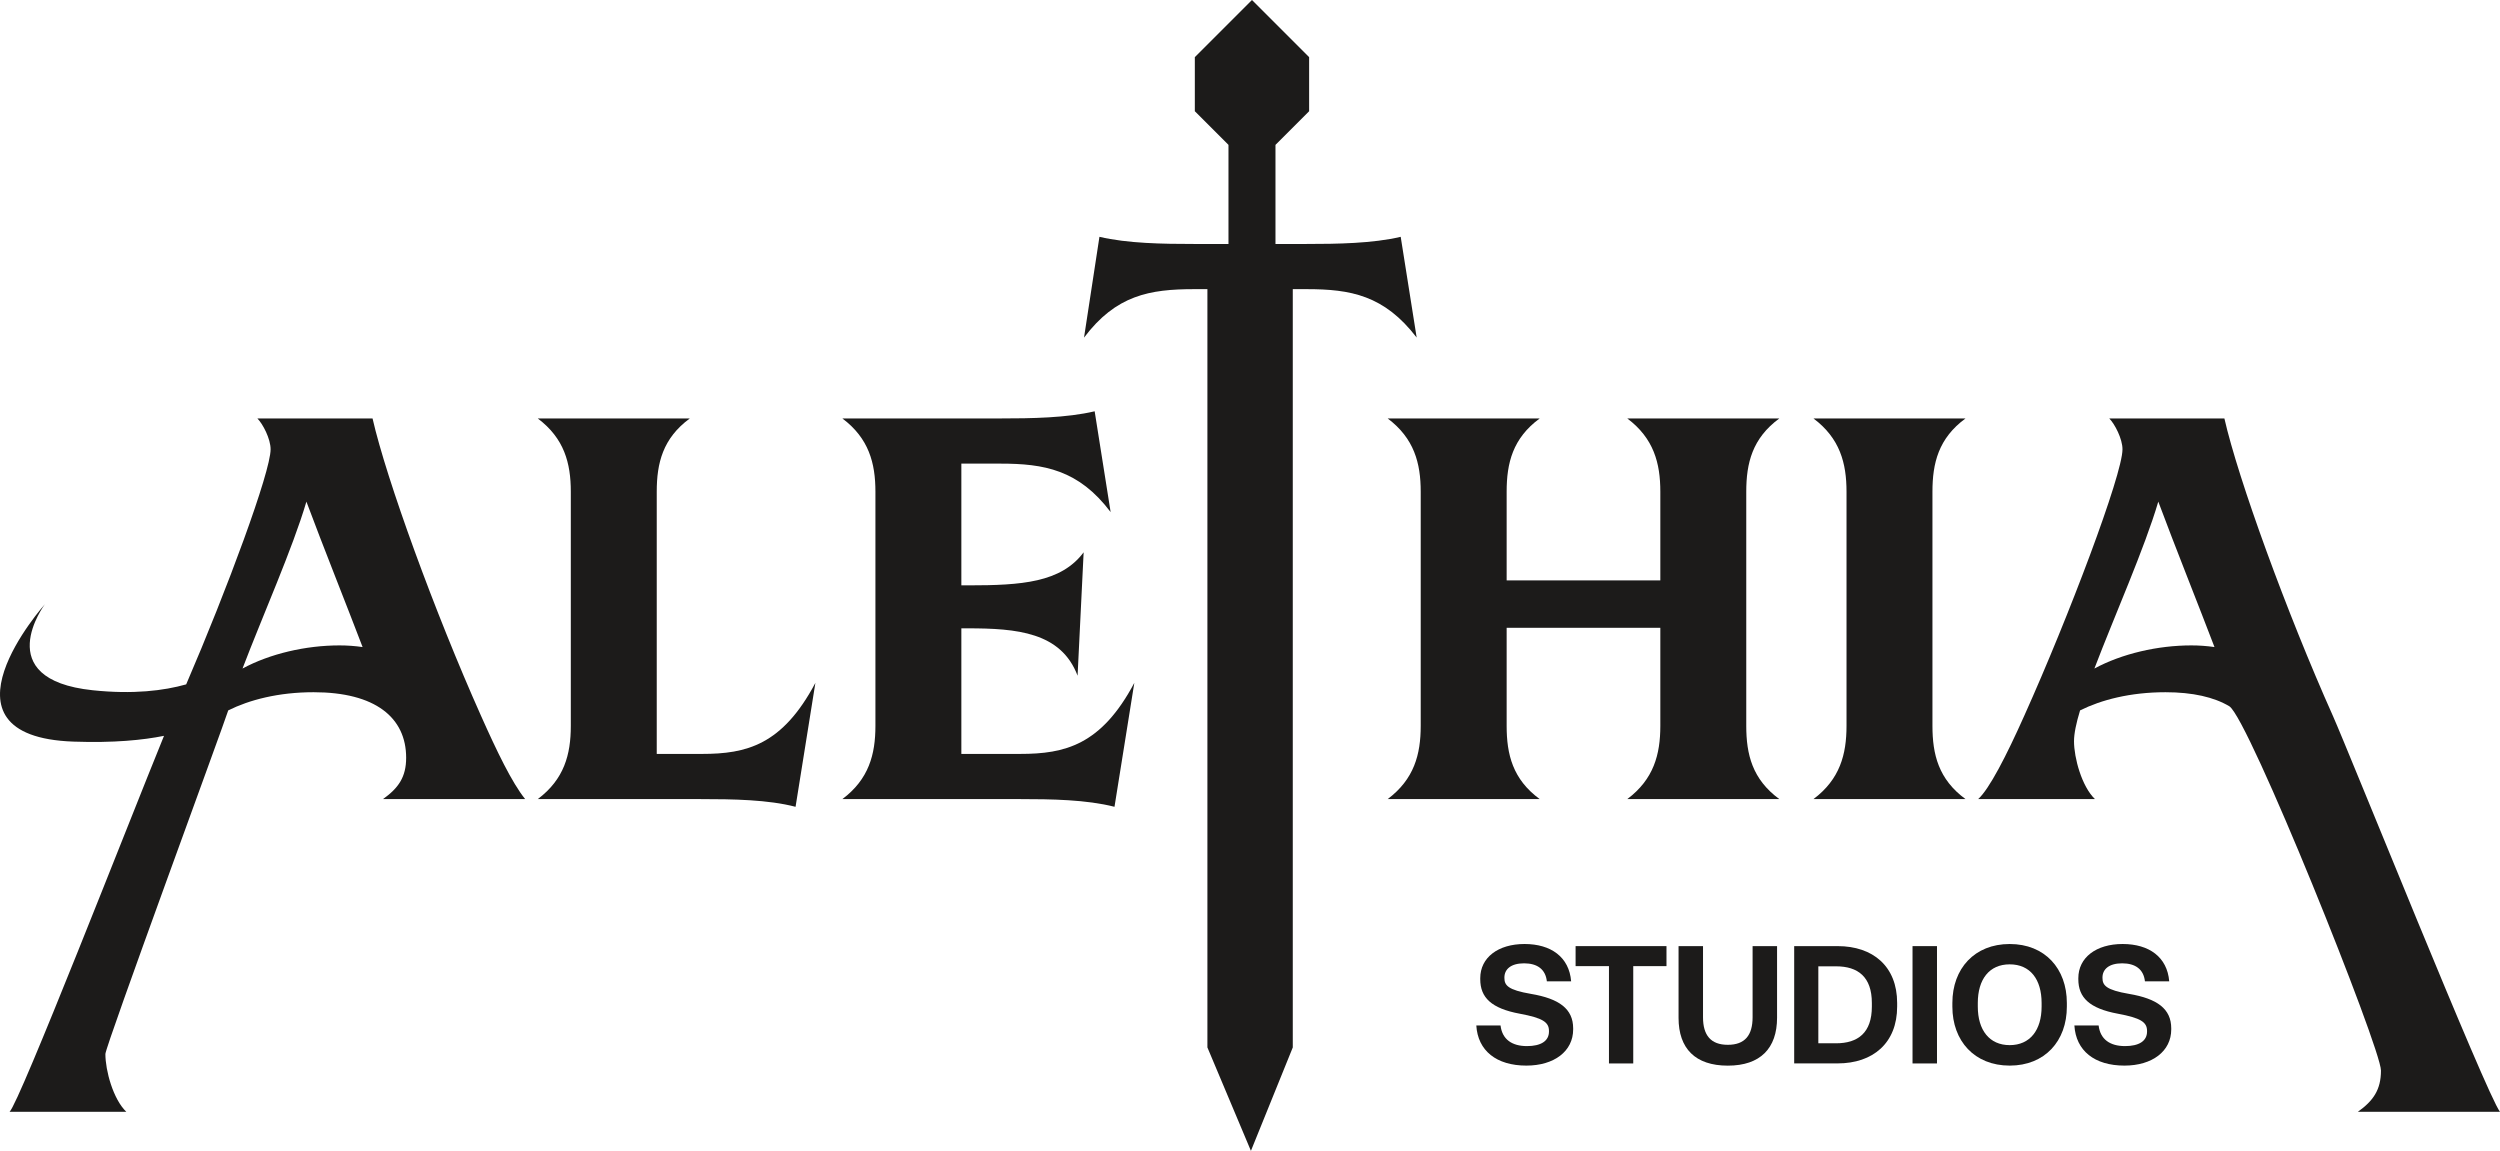 <?xml version="1.0" encoding="UTF-8"?>
<svg id="Layer_2" data-name="Layer 2" xmlns="http://www.w3.org/2000/svg" viewBox="0 0 544.62 250.71">
  <defs>
    <style>
      .cls-1 {
        fill: #1c1b1a;
      }
    </style>
  </defs>
  <g id="tails">
    <g>
      <path class="cls-1" d="M81.15,91.16h-25.08c1.2,1.2,2.88,4.44,2.88,6.72,0,4.96-9.5,30.57-18.39,51.21-4.85,1.37-11.52,2.21-20.36,1.28-22.67-2.38-10.42-18.74-10.42-18.74,0,0-25.71,28.82,6.25,29.93,8.76.31,15.15-.34,19.7-1.26-7.6,18.62-31.49,79.97-33.65,81.91h25.44c-2.88-2.76-4.56-9-4.56-12.6,0-1.68,25.92-72.09,26.76-74.85,4.56-2.28,10.92-3.96,18.6-3.96,13.44,0,20.16,5.52,20.16,14.28,0,4.2-1.68,6.6-5.04,9h30.96c-2.88-3.6-6.12-10.32-9.6-18.12-10.08-22.56-20.64-51.6-23.64-64.8ZM73.95,140.6c-7.32,0-15.12,1.8-21.12,5.04,4.44-11.64,10.92-26.16,13.92-36.36,3.48,9.36,9,23.16,12.24,31.68-1.68-.24-3.36-.36-5.04-.36Z"/>
      <path class="cls-1" d="M152.91,164.24h-9.84v-57.12c0-6.24,1.32-11.64,7.2-15.96h-33.12c5.76,4.32,7.2,9.72,7.2,15.96v51c0,6.24-1.44,11.64-7.2,15.96h35.4c7.2,0,14.76.12,20.76,1.68l4.32-27c-7.2,13.56-15,15.48-24.72,15.48Z"/>
      <path class="cls-1" d="M222.27,164.24h-12.84v-27.36h1.32c10.8,0,20.4.84,24,10.32l1.32-26.88c-4.92,6.6-13.56,7.2-25.08,7.2h-1.56v-26.52h8.52c9.48,0,17.04,1.32,24,10.56l-3.48-21.96c-6.12,1.44-13.68,1.56-20.76,1.56h-34.2c5.76,4.32,7.2,9.72,7.2,15.96v51c0,6.24-1.44,11.64-7.2,15.96h38.52c7.08,0,14.64.12,20.76,1.68l4.32-27c-7.2,13.56-15.12,15.48-24.84,15.48Z"/>
      <path class="cls-1" d="M308.62,73.55l-3.48-21.96c-6.12,1.44-13.68,1.56-20.76,1.56h-6.52v-21.59c2.29-2.29,4.43-4.43,7.33-7.33v-11.78c-4.86-4.86-7.59-7.59-12.45-12.45-4.86,4.86-7.59,7.59-12.45,12.45v11.78c2.9,2.9,5.04,5.04,7.33,7.33v21.59h-7.35c-7.08,0-14.64-.12-20.76-1.56l-3.36,21.96c6.96-9.24,14.28-10.56,24-10.56h2.88v165.19l9.48,22.53,9.12-22.53V62.99h3c9.6,0,16.92,1.32,24,10.56Z"/>
      <path class="cls-1" d="M387.62,91.16h-33.12c5.76,4.32,7.2,9.72,7.2,15.96v19.32h-33.48v-19.32c0-6.24,1.32-11.64,7.2-15.96h-33.12c5.76,4.32,7.2,9.72,7.2,15.96v51c0,6.24-1.44,11.64-7.2,15.96h33.12c-5.88-4.32-7.2-9.72-7.2-15.96v-21.36h33.48v21.36c0,6.24-1.44,11.64-7.2,15.96h33.12c-5.88-4.32-7.2-9.72-7.2-15.96v-51c0-6.24,1.32-11.64,7.2-15.96Z"/>
      <path class="cls-1" d="M428.18,91.16h-33.12c5.76,4.32,7.2,9.72,7.2,15.96v51c0,6.24-1.44,11.64-7.2,15.96h33.12c-5.88-4.32-7.2-9.72-7.2-15.96v-51c0-6.24,1.32-11.64,7.2-15.96Z"/>
      <path class="cls-1" d="M513.66,242.21h30.96c-2.88-3.6-32.92-78.45-36.4-86.25-10.08-22.56-20.64-51.6-23.64-64.8h-25.08c1.2,1.2,2.88,4.44,2.88,6.72,0,5.52-11.76,36.6-21.36,57.96-3.96,8.88-7.68,16.08-10.08,18.24h25.44c-2.88-2.76-4.56-9-4.56-12.6,0-1.68.48-3.96,1.32-6.72,4.56-2.28,10.92-3.96,18.6-3.96,5.95,0,10.59,1.08,13.9,3.05,4.17,2.47,33.05,74.48,33.05,79.36,0,4.2-1.68,6.6-5.04,9ZM477.38,140.6c-7.32,0-15.12,1.8-21.12,5.04,4.44-11.64,10.92-26.16,13.92-36.36,3.48,9.36,9,23.16,12.24,31.68-1.68-.24-3.36-.36-5.04-.36Z"/>
    </g>
    <g>
      <path class="cls-1" d="M321.6,223.39h5.29c.36,3.06,2.52,4.5,5.76,4.5,2.99,0,4.79-1.08,4.79-3.17v-.14c0-1.91-1.37-2.81-6.33-3.74-6.23-1.15-8.64-3.53-8.64-7.52v-.22c0-4.5,3.89-7.45,9.65-7.45s9.72,2.84,10.15,8.13h-5.29c-.29-2.63-2.09-3.92-4.97-3.92s-4.28,1.3-4.28,3.1v.07c0,1.62.76,2.63,5.8,3.49,6.12,1.04,9.18,3.24,9.18,7.52v.22c0,4.75-4.14,7.88-10.19,7.88-6.52,0-10.58-3.24-10.91-8.75Z"/>
      <path class="cls-1" d="M350.51,231.67v-21.2h-7.27v-4.36h19.8v4.36h-7.24v21.2h-5.29Z"/>
      <path class="cls-1" d="M365.67,221.74v-15.62h5.33v15.51c0,3.89,1.69,5.98,5.4,5.98s5.4-2.05,5.4-6.01v-15.48h5.33v15.59c0,6.66-3.64,10.44-10.73,10.44s-10.73-3.74-10.73-10.4Z"/>
      <path class="cls-1" d="M390.86,231.67v-25.56h9.47c7.67,0,12.96,4.39,12.96,12.38v.79c0,7.96-5.29,12.38-12.96,12.38h-9.47ZM396.12,227.28h3.85c4.79,0,7.81-2.3,7.81-7.99v-.79c0-5.69-3.02-7.99-7.81-7.99h-3.85v16.77Z"/>
      <path class="cls-1" d="M416.64,231.67v-25.56h5.33v25.56h-5.33Z"/>
      <path class="cls-1" d="M425.32,219.29v-.79c0-7.49,4.82-12.85,12.49-12.85s12.45,5.36,12.45,12.85v.79c0,7.49-4.79,12.85-12.45,12.85s-12.49-5.36-12.49-12.85ZM444.76,219.29v-.79c0-5.15-2.48-8.42-6.95-8.42s-6.95,3.28-6.95,8.42v.79c0,5.11,2.52,8.39,6.95,8.39s6.95-3.28,6.95-8.39Z"/>
      <path class="cls-1" d="M451.89,223.39h5.29c.36,3.06,2.52,4.5,5.76,4.5,2.99,0,4.79-1.08,4.79-3.17v-.14c0-1.91-1.37-2.81-6.33-3.74-6.23-1.15-8.64-3.53-8.64-7.52v-.22c0-4.5,3.89-7.45,9.65-7.45s9.72,2.84,10.15,8.13h-5.29c-.29-2.63-2.09-3.92-4.97-3.92s-4.28,1.3-4.28,3.1v.07c0,1.62.76,2.63,5.8,3.49,6.12,1.04,9.18,3.24,9.18,7.52v.22c0,4.75-4.14,7.88-10.19,7.88-6.52,0-10.58-3.24-10.91-8.75Z"/>
    </g>
  </g>
</svg>